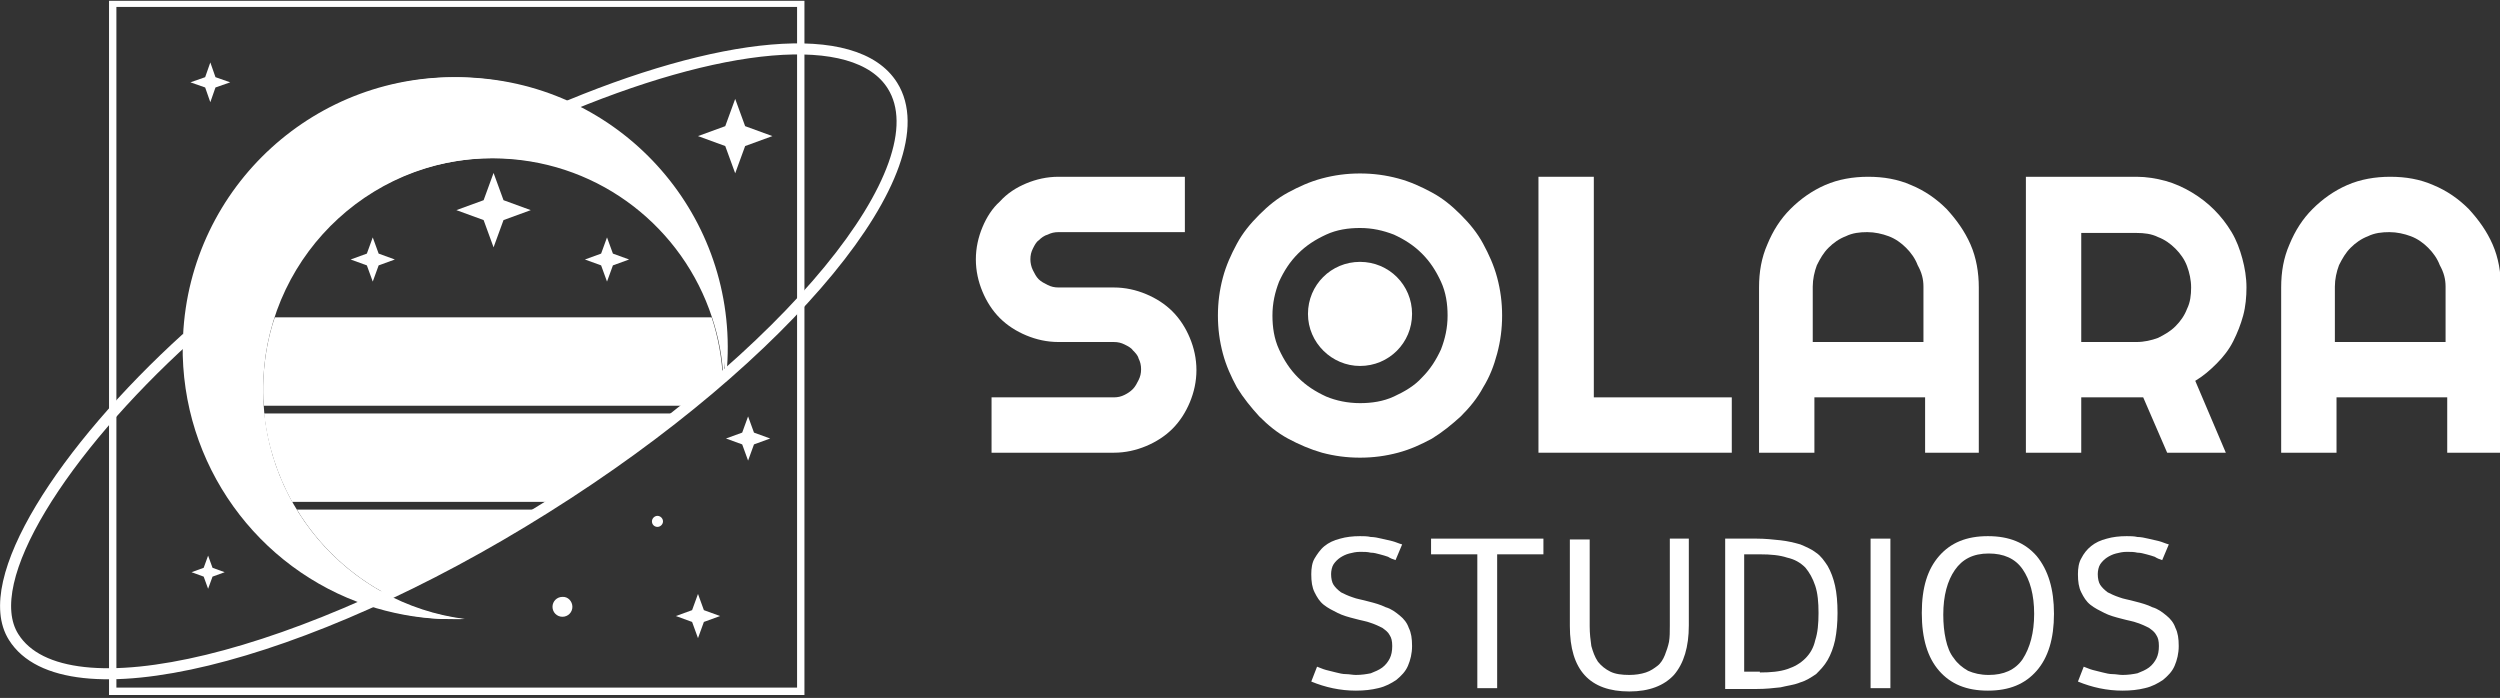 <svg width="1028" height="287" viewBox="0 0 1028 287" fill="none" xmlns="http://www.w3.org/2000/svg">
<rect x="0" y="0" width="1028" height="287" fill="#333333" stroke="none"/>
<g clip-path="url(#clip0_2107_2100)">
<path d="M299.132 148.203C298.98 151.081 298.829 153.959 298.375 156.685C296.709 107.612 257.481 67.324 207.65 65.052C155.094 62.628 110.716 103.22 108.293 155.776C106.021 205.606 142.523 248.318 191.141 254.528C188.415 254.679 185.537 254.528 182.66 254.528C121.167 251.65 73.609 199.548 76.486 138.055C79.364 76.563 131.466 29.004 192.959 31.882C254.451 34.608 302.01 86.71 299.132 148.203Z" fill="white"/>
<path d="M329.272 1.33H46.346V284.257H329.272V1.33Z" stroke="white" stroke-width="3.029"/>
<path d="M541.573 274.14C542.592 274.48 543.951 275.159 545.31 275.499C546.669 275.839 548.028 276.178 549.387 276.518C550.746 276.858 552.104 277.197 553.463 277.197C554.822 277.197 556.181 277.537 557.54 277.537C559.918 277.537 561.956 277.197 563.655 276.858C565.353 276.178 567.052 275.499 568.411 274.48C569.769 273.461 570.789 272.102 571.468 270.743C572.147 269.384 572.487 267.685 572.487 265.647C572.487 263.609 572.147 262.25 571.468 261.231C570.789 259.872 569.769 259.193 568.411 258.173C567.052 257.494 565.693 256.815 563.655 256.135C561.956 255.456 559.578 255.116 557.2 254.437C554.482 253.757 552.104 253.078 550.066 252.059C548.028 251.039 545.99 250.02 544.291 248.662C542.592 247.303 541.573 245.604 540.554 243.566C539.535 241.528 539.195 239.15 539.195 236.092C539.195 233.714 539.535 231.336 540.554 229.638C541.573 227.939 542.932 225.901 544.631 224.542C546.329 223.183 548.368 222.164 551.085 221.484C553.463 220.805 556.181 220.465 559.238 220.465C560.597 220.465 562.296 220.465 563.655 220.805C565.014 220.805 566.712 221.145 568.071 221.484C569.43 221.824 571.128 222.164 572.487 222.504C573.846 222.843 575.205 223.523 576.564 223.862L573.846 230.317C572.827 229.977 571.808 229.638 570.789 228.958C569.769 228.618 568.75 228.279 567.391 227.939C566.033 227.599 565.014 227.26 563.655 227.26C562.296 226.92 560.937 226.92 559.238 226.92C557.54 226.92 556.181 227.26 554.822 227.599C553.463 227.939 552.104 228.618 551.085 229.298C550.066 229.977 549.047 230.996 548.368 232.016C547.688 233.035 547.348 234.733 547.348 236.092C547.348 237.791 547.688 239.489 548.368 240.508C549.047 241.528 550.066 242.547 551.425 243.566C552.784 244.245 554.143 244.925 556.181 245.604C557.88 246.284 560.258 246.623 562.636 247.303C565.353 247.982 567.731 248.662 569.769 249.681C572.147 250.36 573.846 251.719 575.545 253.078C577.243 254.437 578.602 256.135 579.281 258.173C580.301 260.212 580.64 262.59 580.64 265.647C580.64 268.705 579.961 271.422 578.942 273.8C577.923 276.178 576.224 277.877 574.186 279.575C572.147 280.934 569.769 282.293 566.712 282.972C563.994 283.652 560.937 283.992 557.54 283.992C551.085 283.992 544.97 282.633 539.195 280.255L541.573 274.14Z" fill="white"/>
<path d="M588.453 221.483H634.654V227.938H615.63V282.971H607.477V227.938H588.453V221.483Z" fill="white"/>
<path d="M686.291 221.483H694.444V257.153C694.444 265.986 692.406 272.78 688.329 277.536C684.253 281.952 678.138 284.33 669.985 284.33C653.678 284.33 645.525 275.498 645.525 257.493V221.823H653.679V257.493C653.679 260.55 654.018 263.268 654.358 265.646C655.037 268.024 655.717 270.062 657.076 272.1C658.434 273.799 660.133 275.158 662.171 276.177C664.21 277.196 666.927 277.536 669.985 277.536C672.363 277.536 674.741 277.196 676.779 276.517C678.817 275.837 680.176 274.818 681.535 273.799C682.894 272.78 683.913 271.081 684.592 269.383C685.272 267.684 685.951 265.646 686.291 263.947C686.631 261.909 686.631 259.871 686.631 257.153V221.483H686.291Z" fill="white"/>
<path d="M709.392 282.971V221.483H722.301C725.698 221.483 729.095 221.823 732.152 222.163C735.21 222.502 737.927 223.182 740.305 223.861C742.683 224.88 745.061 225.899 746.76 227.258C748.798 228.617 750.157 230.655 751.516 232.694C752.875 235.072 753.894 237.789 754.573 240.847C755.253 243.904 755.593 247.641 755.593 252.057C755.593 256.134 755.253 259.871 754.573 263.268C753.894 266.325 752.875 269.043 751.516 271.421C750.157 273.799 748.459 275.498 746.76 277.196C744.722 278.555 742.683 279.914 740.305 280.593C737.927 281.612 734.87 281.952 732.152 282.632C729.095 282.971 726.038 283.311 722.301 283.311H709.392V282.971ZM723.66 276.517C728.076 276.517 731.813 276.177 734.87 275.158C737.928 274.139 740.305 272.78 742.344 270.742C744.382 268.703 745.741 266.325 746.42 263.268C747.439 260.21 747.779 256.474 747.779 252.057C747.779 247.641 747.439 243.904 746.42 240.847C745.401 237.789 744.042 235.411 742.344 233.373C740.305 231.335 737.928 229.976 734.87 229.297C731.813 228.277 728.076 227.938 723.66 227.938H717.205V276.177H723.66V276.517Z" fill="white"/>
<path d="M769.181 221.483H777.334V282.971H769.181V221.483Z" fill="white"/>
<path d="M844.597 252.398C844.597 262.59 842.219 270.403 837.463 275.839C832.707 281.274 826.253 283.992 817.42 283.992C808.588 283.992 802.133 281.274 797.377 275.839C792.621 270.403 790.243 262.59 790.243 252.059C790.243 241.528 792.621 234.054 797.377 228.618C802.133 223.183 808.588 220.465 817.42 220.465C826.253 220.465 832.707 223.183 837.463 228.618C842.219 234.394 844.597 242.207 844.597 252.398ZM836.444 252.398C836.444 244.585 834.746 238.47 831.688 234.054C828.631 229.638 823.875 227.599 817.76 227.599C811.305 227.599 806.889 229.977 803.832 234.394C800.774 238.81 799.076 244.925 799.076 252.738C799.076 256.475 799.415 259.872 800.095 262.929C800.774 265.987 801.793 268.705 803.492 270.743C804.851 272.781 806.889 274.48 809.267 275.839C811.645 276.858 814.363 277.537 817.76 277.537C823.875 277.537 828.631 275.499 831.688 271.083C834.746 266.327 836.444 260.212 836.444 252.398Z" fill="white"/>
<path d="M856.826 274.14C857.845 274.48 859.204 275.159 860.563 275.499C861.922 275.839 863.281 276.178 864.64 276.518C865.998 276.858 867.357 277.197 868.716 277.197C870.075 277.197 871.434 277.537 872.793 277.537C875.171 277.537 877.209 277.197 878.908 276.858C880.606 276.178 882.305 275.499 883.664 274.48C885.022 273.461 886.042 272.102 886.721 270.743C887.4 269.384 887.74 267.685 887.74 265.647C887.74 263.609 887.4 262.25 886.721 261.231C886.042 259.872 885.022 259.193 883.664 258.173C882.305 257.494 880.946 256.815 878.908 256.135C877.209 255.456 874.831 255.116 872.453 254.437C869.735 253.757 867.357 253.078 865.319 252.059C863.281 251.039 861.242 250.02 859.544 248.662C857.845 247.303 856.826 245.604 855.807 243.566C854.788 241.528 854.448 239.15 854.448 236.092C854.448 233.714 854.788 231.336 855.807 229.638C856.826 227.599 858.185 225.901 859.884 224.542C861.582 223.183 863.62 222.164 866.338 221.484C868.716 220.805 871.434 220.465 874.491 220.465C875.85 220.465 877.549 220.465 878.908 220.805C880.266 220.805 881.965 221.145 883.324 221.484C884.683 221.824 886.381 222.164 887.74 222.504C889.099 222.843 890.458 223.523 891.817 223.862L889.099 230.317C888.08 229.977 887.061 229.638 886.042 228.958C885.022 228.618 884.003 228.279 882.644 227.939C881.286 227.599 880.266 227.26 878.908 227.26C877.549 226.92 876.19 226.92 874.491 226.92C872.793 226.92 871.434 227.26 870.075 227.599C868.716 227.939 867.357 228.618 866.338 229.298C865.319 229.977 864.3 230.996 863.62 232.016C862.941 233.035 862.601 234.733 862.601 236.092C862.601 237.791 862.941 239.489 863.62 240.508C864.3 241.528 865.319 242.547 866.678 243.566C868.037 244.245 869.396 244.925 871.434 245.604C873.132 246.284 875.51 246.623 877.888 247.303C880.606 247.982 882.984 248.662 885.022 249.681C887.4 250.36 889.099 251.719 890.798 253.078C892.496 254.437 893.855 256.135 894.534 258.173C895.554 260.212 895.893 262.59 895.893 265.647C895.893 268.705 895.214 271.422 894.195 273.8C893.175 276.178 891.477 277.877 889.439 279.575C887.4 280.934 885.022 282.293 881.965 282.972C879.247 283.652 876.19 283.992 872.793 283.992C866.338 283.992 860.223 282.633 854.448 280.255L856.826 274.14Z" fill="white"/>
<path d="M559.239 150.483C571.129 150.483 580.641 140.971 580.641 129.081C580.641 117.191 571.129 107.679 559.239 107.679C547.349 107.679 537.837 117.191 537.837 129.081C537.837 140.971 547.689 150.483 559.239 150.483Z" fill="white"/>
<path fill-rule="evenodd" clip-rule="evenodd" d="M615.631 145.387C616.989 140.292 617.669 135.196 617.669 129.761C617.669 124.325 616.989 119.23 615.631 114.134C614.272 109.038 612.233 104.622 609.855 100.206C607.477 95.789 604.42 92.053 600.683 88.316C596.946 84.579 593.21 81.522 588.793 79.144C584.377 76.766 579.961 74.727 574.865 73.368C569.769 72.01 564.674 71.33 559.238 71.33C553.803 71.33 548.707 72.01 543.611 73.368C538.516 74.727 534.099 76.766 529.683 79.144C525.267 81.522 521.53 84.579 517.793 88.316C514.056 92.053 510.999 95.789 508.621 100.206C506.243 104.622 504.205 109.038 502.846 114.134C501.487 119.23 500.808 124.325 500.808 129.761C500.808 135.196 501.487 140.292 502.846 145.387C504.205 150.483 506.243 154.899 508.621 159.316C511.339 163.732 514.396 167.469 517.793 171.206C521.53 174.942 525.267 178 529.683 180.378C534.099 182.756 538.855 184.794 543.611 186.153C548.707 187.512 553.803 188.191 559.238 188.191C564.674 188.191 569.769 187.512 574.865 186.153C579.961 184.794 584.377 182.756 588.793 180.378C593.21 177.66 596.946 174.603 600.683 171.206C604.42 167.469 607.477 163.732 609.855 159.316C612.573 154.899 614.272 150.483 615.631 145.387ZM592.53 115.832C594.568 120.249 595.248 125.005 595.248 129.761C595.248 134.856 594.229 139.273 592.53 143.689C590.492 148.105 588.114 151.842 584.717 155.239C581.659 158.636 577.583 161.014 573.166 163.053C568.75 165.091 563.994 165.77 559.238 165.77C554.143 165.77 549.387 164.751 545.31 163.053C540.894 161.014 537.157 158.636 533.76 155.239C530.363 151.842 527.985 148.105 525.946 143.689C523.908 139.273 523.229 134.517 523.229 129.761C523.229 124.665 524.248 120.249 525.946 115.832C527.985 111.416 530.363 107.679 533.76 104.282C537.157 100.885 540.894 98.507 545.31 96.469C549.726 94.43 554.482 93.751 559.238 93.751C564.334 93.751 568.75 94.77 573.166 96.469C577.583 98.507 581.32 100.885 584.717 104.282C588.114 107.679 590.492 111.416 592.53 115.832Z" fill="white"/>
<path d="M403.989 93.413C402.291 97.489 401.271 101.905 401.271 106.661C401.271 111.417 402.291 115.834 403.989 119.91C405.688 123.987 408.066 127.724 411.123 130.781C414.181 133.839 417.917 136.217 421.994 137.915C426.071 139.614 430.487 140.633 435.243 140.633H458.004C459.702 140.633 461.061 140.972 462.42 141.652C463.779 142.331 465.138 143.011 465.817 144.03C466.836 145.049 467.855 146.068 468.195 147.427C468.874 148.786 469.214 150.145 469.214 151.843C469.214 153.542 468.874 154.901 468.195 156.26C467.515 157.618 466.836 158.977 465.817 159.996C464.798 161.016 463.779 161.695 462.42 162.374C461.061 163.054 459.702 163.394 458.004 163.394H407.726V186.154H458.004C462.76 186.154 467.176 185.135 471.252 183.437C475.329 181.738 479.066 179.36 482.123 176.303C485.181 173.245 487.559 169.508 489.257 165.432C490.956 161.355 491.975 156.939 491.975 152.183C491.975 147.427 490.956 143.011 489.257 138.934C487.559 134.858 485.181 131.121 482.123 128.063C479.066 125.006 475.329 122.628 471.252 120.929C467.176 119.231 462.76 118.212 458.004 118.212H435.243C433.544 118.212 432.185 117.872 430.827 117.193C429.468 116.513 428.109 115.834 427.09 114.815C426.071 113.795 425.391 112.437 424.712 111.078C424.032 109.719 423.693 108.02 423.693 106.661C423.693 104.963 424.032 103.604 424.712 102.245C425.391 100.886 426.071 99.528 427.09 98.848C428.109 97.829 429.468 96.81 430.827 96.47C432.185 95.791 433.544 95.451 435.243 95.451H487.219V72.69H435.243C430.487 72.69 426.071 73.709 421.994 75.408C417.917 77.106 414.181 79.484 411.123 82.882C408.066 85.599 405.688 89.336 403.989 93.413Z" fill="white"/>
<path d="M712.109 186.154H632.616V72.69H655.377V163.394H712.109V186.154Z" fill="white"/>
<path fill-rule="evenodd" clip-rule="evenodd" d="M790.922 186.154H813.683V118.212C813.683 112.097 812.664 105.982 810.286 100.547C807.908 95.111 804.511 90.355 800.434 85.939C796.358 81.862 791.602 78.465 785.827 76.087C780.391 73.709 774.616 72.69 768.161 72.69C762.047 72.69 755.932 73.709 750.496 76.087C745.061 78.465 740.305 81.862 736.228 85.939C732.152 90.016 729.094 94.772 726.716 100.547C724.338 105.982 723.319 111.757 723.319 118.212V186.154H746.08V163.394H791.602V186.154H790.922ZM790.922 117.872V140.633H745.401V117.872C745.401 114.815 746.08 111.757 747.099 109.04C748.458 106.322 749.817 103.944 751.855 101.906C753.893 99.867 756.271 98.169 758.989 97.15C761.707 95.791 764.764 95.451 767.822 95.451C770.879 95.451 773.937 96.13 776.654 97.15C779.372 98.169 781.75 99.867 783.788 101.906C785.826 103.944 787.525 106.322 788.544 109.04C790.243 112.097 790.922 114.815 790.922 117.872Z" fill="white"/>
<path fill-rule="evenodd" clip-rule="evenodd" d="M855.808 186.154H833.047V72.69H878.568C882.645 72.69 886.721 73.37 890.458 74.389C894.195 75.408 897.932 77.106 901.329 79.145C904.726 81.183 907.784 83.561 910.501 86.279C913.219 88.996 915.597 92.054 917.635 95.451C919.674 98.848 921.033 102.585 922.052 106.322C923.071 110.059 923.75 114.135 923.75 118.212C923.75 121.949 923.411 126.025 922.391 129.762C921.372 133.499 920.013 136.896 918.315 140.293C916.616 143.69 914.238 146.748 911.521 149.465C908.803 152.183 906.085 154.561 902.688 156.599L915.257 186.154H891.138L881.286 163.394H855.808V186.154ZM855.808 140.633H878.568C881.626 140.633 884.683 139.953 887.401 138.934C890.119 137.575 892.497 136.217 894.535 134.178C896.573 132.14 898.272 129.762 899.291 127.044C900.65 124.327 900.989 121.269 900.989 118.212C900.989 115.154 900.31 112.097 899.291 109.379C898.272 106.661 896.573 104.284 894.535 102.245C892.497 100.207 890.119 98.508 887.401 97.489C884.683 96.13 881.626 95.791 878.568 95.791H855.808V140.633Z" fill="white"/>
<path fill-rule="evenodd" clip-rule="evenodd" d="M1005.62 186.154H1028.38V118.212C1028.38 112.097 1027.36 105.982 1024.98 100.547C1022.61 95.111 1019.21 90.355 1015.13 85.939C1011.06 81.862 1006.3 78.465 1000.52 76.087C995.089 73.709 989.314 72.69 982.86 72.69C976.745 72.69 970.63 73.709 965.195 76.087C959.759 78.465 955.003 81.862 950.927 85.939C946.85 90.016 943.793 94.772 941.415 100.547C939.037 105.982 938.018 111.757 938.018 118.212V186.154H960.778V163.394H1006.3V186.154H1005.62ZM1005.62 117.872V140.633H960.099V117.872C960.099 114.815 960.778 111.757 961.797 109.04C963.156 106.322 964.515 103.944 966.553 101.906C968.592 99.867 970.97 98.169 973.687 97.15C976.405 95.791 979.463 95.451 982.52 95.451C985.577 95.451 988.635 96.13 991.353 97.15C994.07 98.169 996.448 99.867 998.486 101.906C1000.52 103.944 1002.22 106.322 1003.24 109.04C1004.94 112.097 1005.62 114.815 1005.62 117.872Z" fill="white"/>
<path d="M202.955 71.111L207.044 82.319L218.252 86.408L207.044 90.497L202.955 101.705L198.865 90.497L187.657 86.408L198.865 82.319L202.955 71.111Z" fill="white"/>
<path d="M153.276 97.616L155.699 104.28L162.364 106.704L155.699 109.127L153.276 115.791L150.853 109.127L144.188 106.704L150.853 104.28L153.276 97.616Z" fill="white"/>
<path d="M249.604 97.616L252.028 104.28L258.692 106.704L252.028 109.127L249.604 115.791L247.181 109.127L240.517 106.704L247.181 104.28L249.604 97.616Z" fill="white"/>
<path d="M235.367 249.529C235.367 251.801 233.55 253.618 231.278 253.618C229.006 253.618 227.188 251.801 227.188 249.529C227.188 247.257 229.006 245.439 231.278 245.439C233.55 245.288 235.367 247.257 235.367 249.529Z" fill="white"/>
<path d="M268.082 214.391C268.082 213.179 269.142 212.119 270.354 212.119C271.566 212.119 272.626 213.179 272.626 214.391C272.626 215.602 271.566 216.663 270.354 216.663C269.142 216.663 268.082 215.754 268.082 214.391Z" fill="white"/>
<path d="M302.312 40.667L306.401 51.875L317.609 55.964L306.401 60.054L302.312 71.262L298.223 60.054L287.015 55.964L298.223 51.875L302.312 40.667Z" fill="white"/>
<path d="M287.015 262.404L284.592 255.739L277.928 253.316L284.592 250.893L287.015 244.229L289.439 250.893L296.103 253.316L289.439 255.739L287.015 262.404Z" fill="white"/>
<path d="M86.483 42.031L84.362 35.972L78.304 33.852L84.362 31.731L86.483 25.673L88.603 31.731L94.661 33.852L88.603 35.972L86.483 42.031Z" fill="white"/>
<path d="M85.573 228.477L87.391 233.475L92.389 235.292L87.391 237.11L85.573 242.108L83.756 237.11L78.758 235.292L83.756 233.475L85.573 228.477Z" fill="white"/>
<path d="M307.613 171.225L310.036 177.889L316.701 180.312L310.036 182.736L307.613 189.4L305.19 182.736L298.525 180.312L305.19 177.889L307.613 171.225Z" fill="white"/>
<path d="M297.314 156.23C293.225 159.713 288.984 163.348 284.592 166.832H108.444C108.141 163.197 108.141 159.562 108.293 155.775C108.747 146.991 110.262 138.509 112.988 130.482H292.619C295.345 138.661 296.86 147.294 297.314 156.23Z" fill="white"/>
<path d="M280.654 170.013C265.053 182.433 247.939 194.55 229.46 206.363H120.107C114.048 195.307 109.959 183.039 108.596 170.013H280.654Z" fill="white"/>
<path d="M224.462 209.544C202.5 223.176 180.842 234.989 159.94 244.834C144.34 236.807 131.163 224.539 122.075 209.544H224.462Z" fill="white"/>
<path d="M76.789 138.963C26.201 184.856 -8.937 238.927 5.603 261.949C26.504 295.27 124.347 271.642 224.159 208.938C323.971 146.385 387.887 68.535 366.986 35.214C351.84 10.98 295.8 16.887 228.097 45.967" stroke="white" stroke-width="4.544" stroke-miterlimit="10"/>
<path d="M298.071 148.203C297.92 150.929 297.768 153.504 297.465 156.079V156.685V156.23C297.162 147.294 295.496 138.661 292.77 130.482C280.805 93.981 247.332 67.021 206.741 65.203C163.121 63.234 124.953 90.951 111.927 130.482C109.353 138.51 107.686 146.991 107.232 155.776C107.081 159.411 107.081 163.198 107.384 166.833C107.384 167.893 107.535 168.953 107.686 170.013C109.05 183.039 112.988 195.307 119.197 206.364C119.803 207.424 120.409 208.484 121.015 209.544C130.254 224.539 143.431 236.958 159.334 244.986C159.94 245.289 160.546 245.592 161 245.895C169.936 250.135 179.63 253.165 189.929 254.528H181.447C170.845 254.073 160.697 252.104 151.004 248.924C106.02 233.929 74.365 191.066 75.123 141.539C75.123 140.327 75.123 139.267 75.274 138.055C78.152 76.563 130.254 29.004 191.747 31.882C207.65 32.639 222.644 36.729 236.124 43.242C269.445 59.751 293.073 92.466 297.465 130.482C298.071 136.238 298.223 142.145 298.071 148.203Z" fill="white"/>
</g>
<defs>
<clipPath id="clip0_2107_2100">
<rect width="1028" height="286" fill="white" transform="translate(0 0.33)"/>
</clipPath>
</defs>
</svg>
